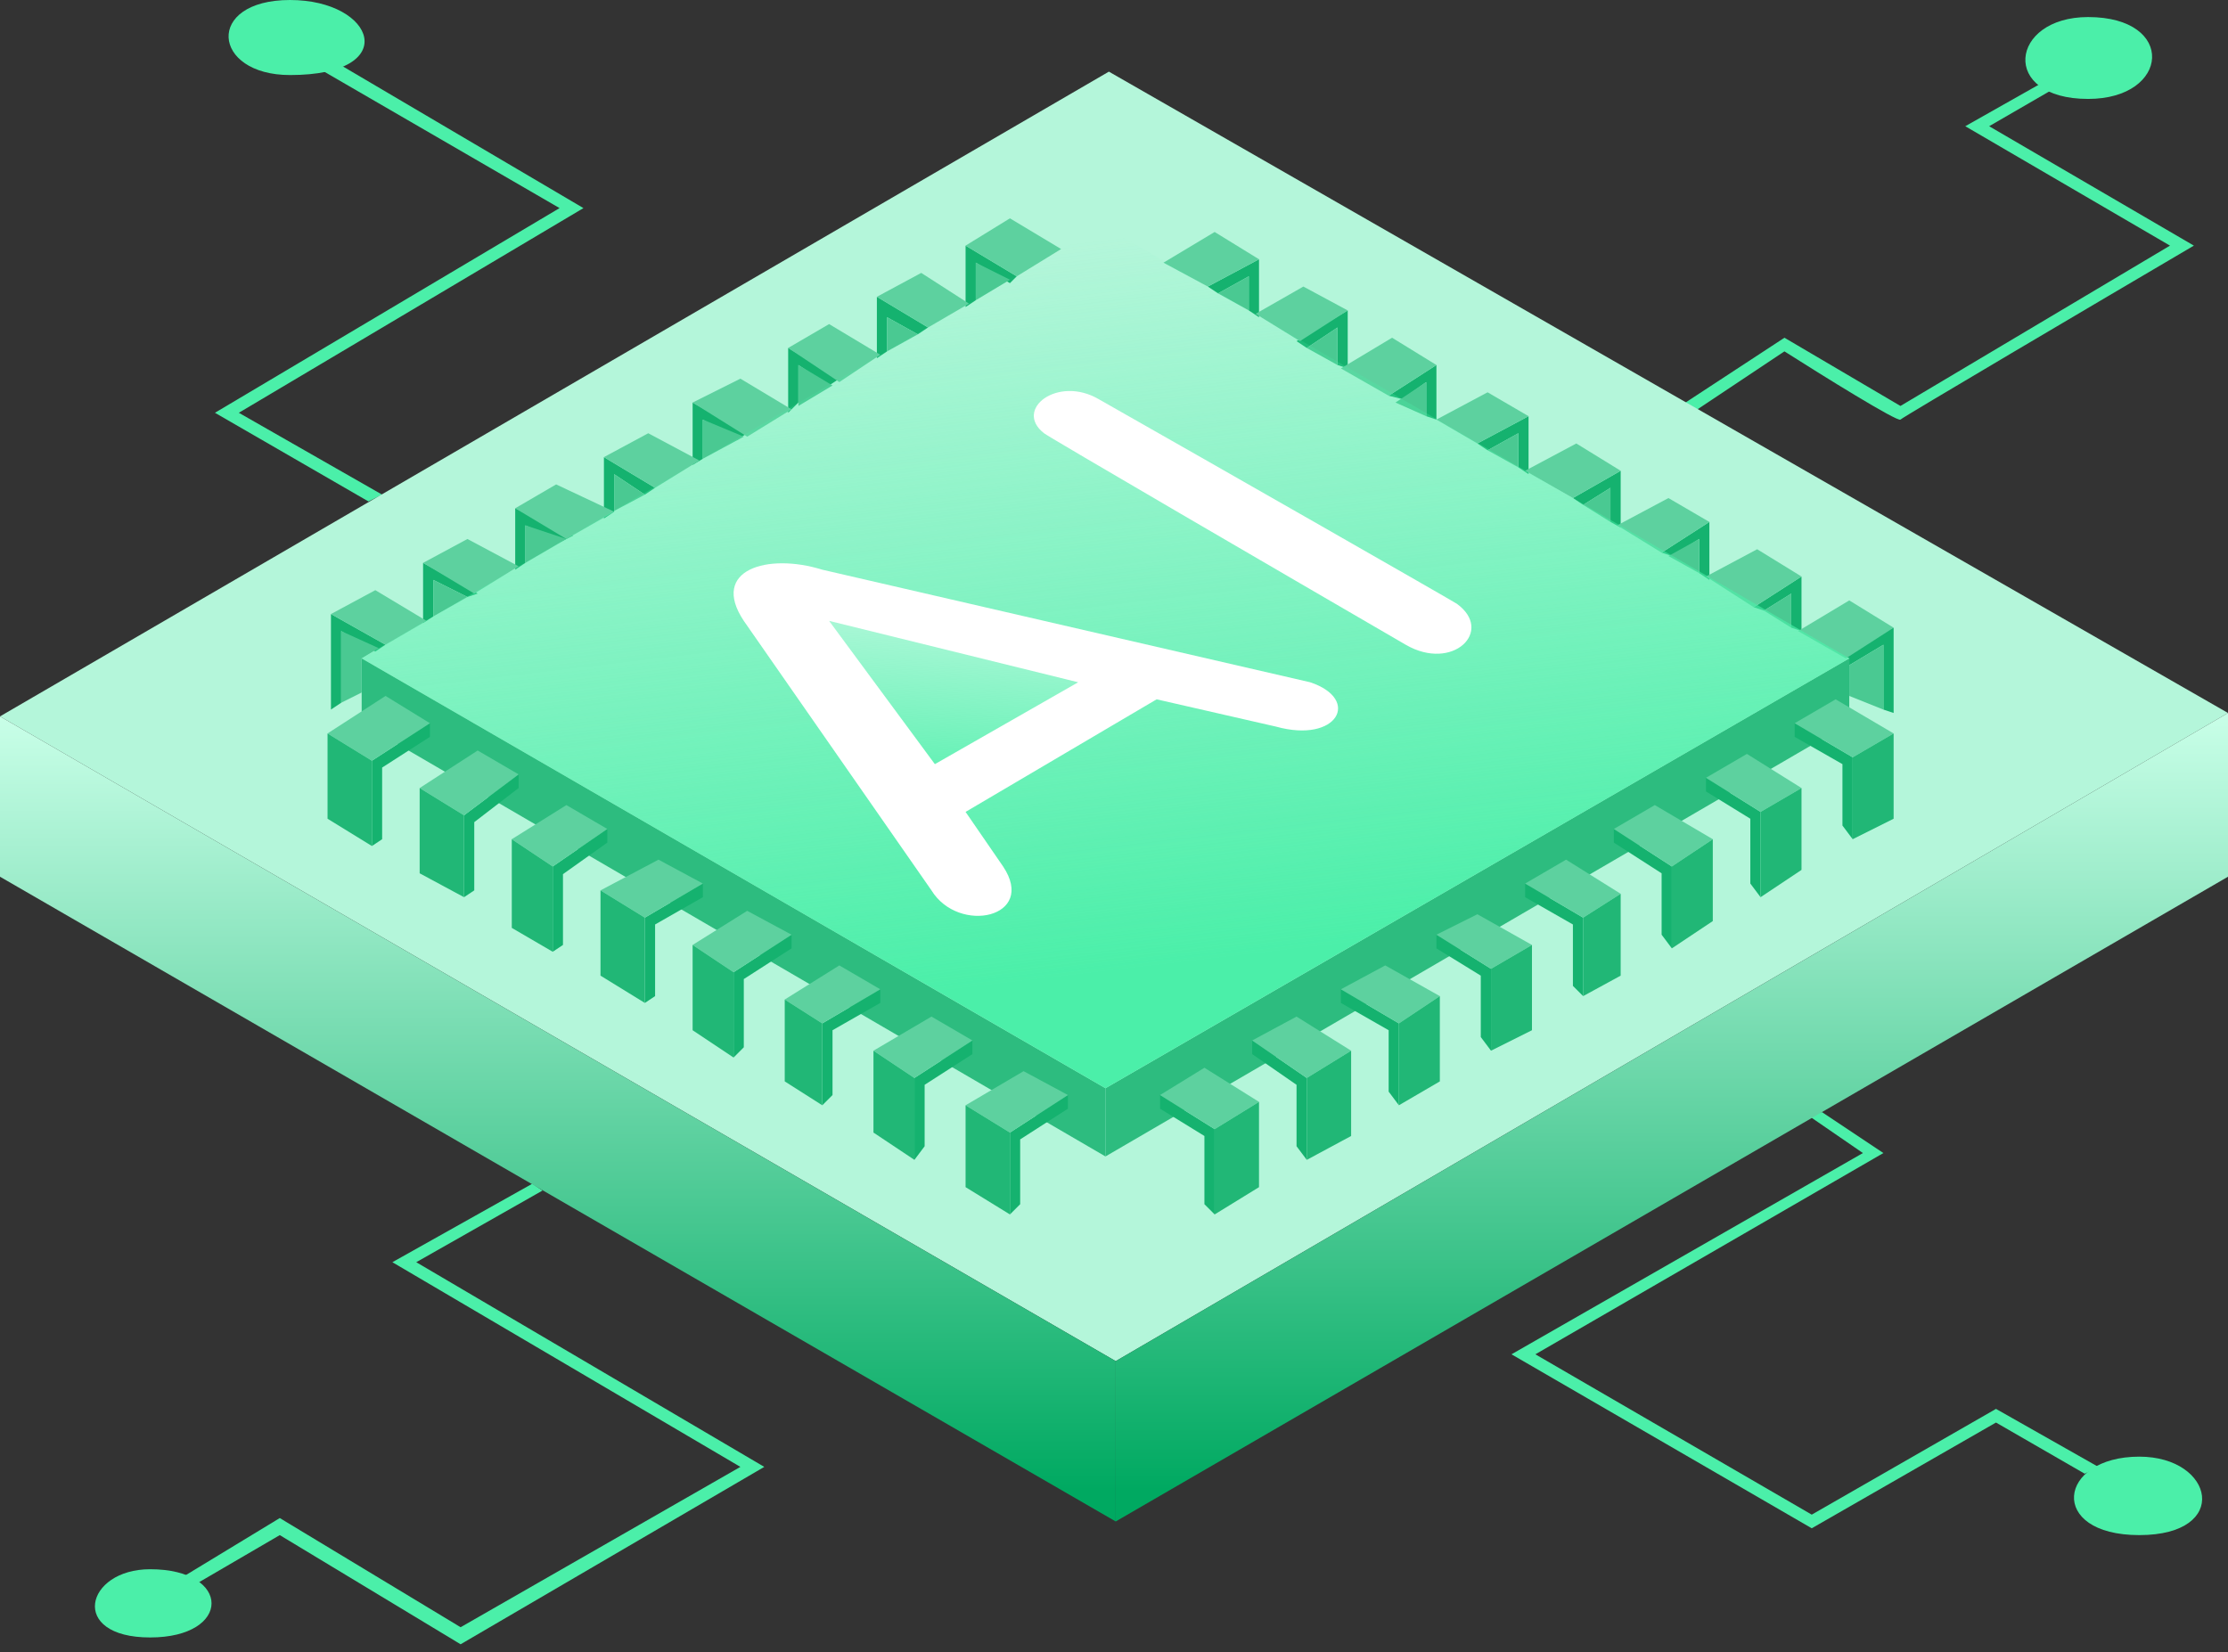 <svg width="271" height="201" viewBox="0 0 271 201" fill="none" xmlns="http://www.w3.org/2000/svg">
    <rect x="0" y="0" width="271" height="201" fill="#333333" stroke="none"/>
    <path d="M47.726 153.553L64.741 144.008L65.986 144.838L50.631 153.553L92.962 178.453L56.026 200.034L34.03 186.753L24.07 192.564L22.41 191.734L34.03 184.678L56.026 197.959L90.056 178.453L47.726 153.553Z"
          fill="#4BEFA9"/>
    <path d="M46.481 60.176L44.821 61.006L26.145 50.216L68.061 25.316L39.425 8.715L40.67 7.47L70.966 25.316L29.05 50.216L46.481 60.176Z"
          fill="#4BEFA9"/>
    <path d="M221.614 135.293L219.954 135.708L226.594 140.273L183.848 164.758L220.369 185.923L242.779 173.058L253.569 179.283L255.229 178.453L242.779 171.398L220.369 184.263L186.753 164.758L229.084 140.273L221.614 135.293Z"
          fill="#4BEFA9"/>
    <path d="M217.049 41.086L205.014 48.971L205.844 50.216L217.049 42.746C221.614 45.651 230.827 51.378 231.159 51.046C231.491 50.714 255.091 36.797 266.85 29.881L241.949 15.355L249.834 10.79L248.589 9.96L239.044 15.355L263.945 29.881L231.159 49.386L217.049 41.086Z"
          fill="#4BEFA9"/>
    <path d="M134.877 8.715L0 87.152L135.708 165.588L271 86.737L134.877 8.715Z" fill="#B4F6DA"/>
    <path d="M43.991 87.982V80.096L134.462 132.387V140.688L43.991 87.982Z" fill="#2DBC7F"/>
    <path d="M134.462 132.387V140.688L224.934 87.982V80.096L134.462 132.387Z" fill="#2DBC7F"/>
    <path d="M45.236 92.547V102.922L46.481 102.092V93.377L52.291 89.642V87.982L45.236 92.547Z" fill="#15B26F"/>
    <path d="M63.081 94.207L56.441 99.187V109.147L57.686 108.317V100.017L63.081 95.867V94.207Z" fill="#15B26F"/>
    <path d="M73.871 100.847L67.231 105.412V115.787L68.476 114.957V106.344L73.871 102.507V100.847Z" fill="#15B26F"/>
    <path d="M85.492 107.487L78.437 111.637V122.012L79.682 121.182V112.467L85.492 109.147V107.487Z" fill="#15B26F"/>
    <path d="M96.282 113.712L89.227 118.277V128.652L90.472 127.407V119.107L96.282 115.372V113.712Z" fill="#15B26F"/>
    <path d="M107.072 120.352L100.017 124.502V134.462L101.262 133.217V125.332L107.072 122.012V120.352Z" fill="#15B26F"/>
    <path d="M118.277 126.577L111.222 131.142V141.103L112.467 139.443V131.972L118.277 128.237V126.577Z" fill="#15B26F"/>
    <path d="M129.898 133.217L122.842 137.783V147.743L124.087 146.498V138.613L129.898 134.877V133.217Z" fill="#15B26F"/>
    <path d="M147.743 137.368L141.103 133.217V134.877L146.498 138.198V146.498L147.743 147.743V137.368Z" fill="#15B26F"/>
    <path d="M158.948 131.142L152.308 126.577V128.237L157.703 131.972V139.443L158.948 141.103V131.142Z" fill="#15B26F"/>
    <path d="M170.153 124.502L163.098 120.352V122.012L168.908 125.332V132.802L170.153 134.462V124.502Z" fill="#15B26F"/>
    <path d="M181.358 117.862L174.718 113.712V115.372L180.113 118.692V126.162L181.358 127.822V117.862Z" fill="#15B26F"/>
    <path d="M192.564 111.637L185.509 107.487V109.147L191.319 112.467V119.937L192.564 121.182V111.637Z" fill="#15B26F"/>
    <path d="M203.354 105.412L196.299 100.847V102.507L202.109 106.242V113.712L203.354 115.372V105.412Z" fill="#15B26F"/>
    <path d="M214.144 98.772L207.504 94.622V96.282L212.899 99.602V107.487L214.144 109.147V98.772Z" fill="#15B26F"/>
    <path d="M225.349 92.132L218.294 87.982V89.642L224.104 92.962V100.432L225.349 102.092V92.132Z" fill="#15B26F"/>
    <path d="M229.084 78.436L224.934 80.927V80.097L223.274 79.266L230.329 76.361V86.737L229.084 86.322V78.436Z"
          fill="#15B26F"/>
    <path d="M219.124 70.136L213.314 73.871L214.559 74.286L217.879 72.211V76.361L219.124 76.776V70.136Z"
          fill="#15B26F"/>
    <path d="M207.919 63.496L202.109 67.231L203.354 67.646L206.674 65.571V69.721L207.919 70.551V63.496Z"
          fill="#15B26F"/>
    <path d="M197.129 57.271L191.319 60.591L192.564 61.421L195.884 59.346V63.496L197.129 64.184V57.271Z"
          fill="#15B26F"/>
    <path d="M185.924 50.631L179.698 53.951L180.943 54.781L184.679 52.706V56.856L185.924 57.686V50.631Z"
          fill="#15B26F"/>
    <path d="M174.718 44.406L168.908 48.141L170.568 48.556L173.473 46.481V50.631L174.718 51.046V44.406Z"
          fill="#15B26F"/>
    <path d="M163.928 37.766L157.703 41.501L158.948 42.331L162.683 39.841V44.406L163.928 44.821V37.766Z"
          fill="#15B26F"/>
    <path d="M153.138 31.541L146.913 34.861L148.158 35.691L151.893 33.616V37.766L153.138 38.596V31.541Z"
          fill="#15B26F"/>
    <path d="M117.447 29.881L123.672 33.616L122.842 34.446L118.692 31.956V36.521L117.447 37.351V29.881Z"
          fill="#15B26F"/>
    <path d="M106.657 36.106L112.882 39.841L111.637 40.671L107.902 38.596V42.746L106.657 43.576V36.106Z"
          fill="#15B26F"/>
    <path d="M95.867 42.331L102.092 46.066L100.847 46.896L97.112 44.406V48.971L95.867 50.216V42.331Z"
          fill="#15B26F"/>
    <path d="M84.247 48.971L90.887 52.706L89.642 53.536L85.492 51.046V55.811L84.247 56.567V48.971Z"
          fill="#15B26F"/>
    <path d="M73.457 55.611L79.682 59.346L78.437 60.176L74.701 57.686V62.251L73.457 63.081V55.611Z"
          fill="#15B26F"/>
    <path d="M62.666 61.836L69.721 65.156L68.061 65.986L63.911 63.911V68.476L62.666 69.306V61.836Z"
          fill="#15B26F"/>
    <path d="M51.461 68.476L58.101 72.211L56.856 72.626L52.706 70.551V75.002L51.461 75.791V68.476Z"
          fill="#15B26F"/>
    <path d="M40.256 74.701L46.896 78.436L45.651 79.266L41.501 76.776V85.492L40.256 86.322V74.701Z"
          fill="#15B26F"/>
    <path d="M41.501 85.492V76.776L46.066 78.852L43.99 80.097V84.247L41.501 85.492Z" fill="#4AC992"/>
    <path d="M52.706 74.996V70.551L56.856 72.626L52.706 74.996Z" fill="#4AC992"/>
    <path d="M68.891 65.571L63.911 68.476V63.911L68.891 65.571Z" fill="#4AC992"/>
    <path d="M74.701 57.686V62.161L78.436 60.176L74.701 57.686Z" fill="#4AC992"/>
    <path d="M85.491 51.046V55.811L90.471 53.121L85.491 51.046Z" fill="#4AC992"/>
    <path d="M97.112 44.406V49.386L101.262 46.896L97.112 44.406Z" fill="#4AC992"/>
    <path d="M107.902 38.596V42.746L111.637 40.671L107.902 38.596Z" fill="#4AC992"/>
    <path d="M118.692 31.956V36.521L122.842 34.031L118.692 31.956Z" fill="#4AC992"/>
    <path d="M151.893 33.616L148.157 35.691L151.893 37.766V33.616Z" fill="#4AC992"/>
    <path d="M162.683 39.841L158.948 42.331L162.683 44.406V39.841Z" fill="#4AC992"/>
    <path d="M173.473 46.481L169.738 48.971L173.473 50.631V46.481Z" fill="#4AC992"/>
    <path d="M184.678 52.706L180.943 54.781L184.678 56.856V52.706Z" fill="#4AC992"/>
    <path d="M195.883 59.346L192.563 61.421L195.883 63.496V59.346Z" fill="#4AC992"/>
    <path d="M206.674 65.571L202.938 67.646L206.674 69.721V65.571Z" fill="#4AC992"/>
    <path d="M217.879 72.211L214.559 74.286L217.879 76.362V72.211Z" fill="#4AC992"/>
    <path d="M229.084 78.436L224.934 80.927V84.662L229.084 86.322V78.436Z" fill="#4AC992"/>
    <path d="M45.235 92.547L39.84 89.227L46.895 84.662L52.291 87.982L45.235 92.547Z" fill="#5DD19F"/>
    <path d="M58.101 91.302L51.045 95.867L56.441 99.187L63.081 94.207L58.101 91.302Z" fill="#5DD19F"/>
    <path d="M68.891 97.942L62.251 102.092L67.231 105.412L73.871 100.847L68.891 97.942Z" fill="#5DD19F"/>
    <path d="M80.096 104.582L73.041 108.317L78.436 111.637L85.491 107.487L80.096 104.582Z" fill="#5DD19F"/>
    <path d="M90.886 110.807L84.246 114.957L89.226 118.277L96.281 113.712L90.886 110.807Z" fill="#5DD19F"/>
    <path d="M102.091 117.447L95.451 121.597L100.016 124.502L107.072 120.352L102.091 117.447Z" fill="#5DD19F"/>
    <path d="M113.297 123.672L106.242 127.822L111.222 131.142L118.277 126.577L113.297 123.672Z" fill="#5DD19F"/>
    <path d="M124.502 130.312L117.447 134.462L122.842 137.782L129.897 133.217L124.502 130.312Z" fill="#5DD19F"/>
    <path d="M153.137 134.047L147.742 137.367L141.102 133.217L146.497 129.897L153.137 134.047Z" fill="#5DD19F"/>
    <path d="M164.343 127.822L158.948 131.142L152.307 126.577L157.703 123.672L164.343 127.822Z" fill="#5DD19F"/>
    <path d="M175.133 121.182L170.153 124.502L163.098 120.352L168.493 117.447L175.133 121.182Z" fill="#5DD19F"/>
    <path d="M186.338 114.957L181.358 117.862L174.718 113.712L179.698 111.222L186.338 114.957Z" fill="#5DD19F"/>
    <path d="M197.128 108.732L192.563 111.637L185.508 107.487L190.488 104.582L197.128 108.732Z" fill="#5DD19F"/>
    <path d="M208.333 102.092L203.353 105.412L196.298 100.847L201.278 97.942L208.333 102.092Z" fill="#5DD19F"/>
    <path d="M219.124 95.867L214.144 98.772L207.503 94.622L212.484 91.717L219.124 95.867Z" fill="#5DD19F"/>
    <path d="M230.329 89.227L225.349 92.132L218.294 87.982L223.274 85.076L230.329 89.227Z" fill="#5DD19F"/>
    <path d="M230.329 76.361L224.519 80.096L218.709 76.776L224.934 73.041L230.329 76.361Z" fill="#5DD19F"/>
    <path d="M219.124 70.136L213.314 73.871L207.503 70.136L213.729 66.816L219.124 70.136Z" fill="#5DD19F"/>
    <path d="M207.918 63.496L202.108 67.231L196.713 63.911L202.938 60.591L207.918 63.496Z" fill="#5DD19F"/>
    <path d="M197.128 57.271L191.318 60.591L185.508 57.271L191.733 53.951L197.128 57.271Z" fill="#5DD19F"/>
    <path d="M185.923 50.631L179.698 53.951L174.718 51.046L180.943 47.726L185.923 50.631Z" fill="#5DD19F"/>
    <path d="M174.718 44.406L168.908 48.141L163.098 44.821L169.323 41.086L174.718 44.406Z" fill="#5DD19F"/>
    <path d="M163.928 37.766L158.118 41.501L152.722 38.181L158.533 34.861L163.928 37.766Z" fill="#5DD19F"/>
    <path d="M153.137 31.541L146.912 34.861L141.517 31.956L147.742 28.221L153.137 31.541Z" fill="#5DD19F"/>
    <path d="M122.842 26.56L129.067 30.296L123.672 33.616L117.447 29.881L122.842 26.56Z" fill="#5DD19F"/>
    <path d="M112.052 33.2L117.862 36.936L112.882 39.841L106.657 36.106L112.052 33.2Z" fill="#5DD19F"/>
    <path d="M100.846 39.426L107.072 43.161L102.091 46.481L95.866 42.331L100.846 39.426Z" fill="#5DD19F"/>
    <path d="M90.056 46.066L96.281 49.801L90.886 53.121L84.246 48.971L90.056 46.066Z" fill="#5DD19F"/>
    <path d="M78.851 52.706L85.076 56.026L79.681 59.346L73.456 55.611L78.851 52.706Z" fill="#5DD19F"/>
    <path d="M67.646 58.931L74.701 62.251L68.891 65.571L62.666 61.836L67.646 58.931Z" fill="#5DD19F"/>
    <path d="M56.856 65.571L63.081 68.891L57.686 72.211L51.461 68.476L56.856 65.571Z" fill="#5DD19F"/>
    <path d="M45.65 71.796L51.876 75.531L46.895 78.436L40.255 74.701L45.65 71.796Z" fill="#5DD19F"/>
    <path d="M39.84 99.602V89.227L45.235 92.547V102.922L39.84 99.602Z" fill="#21B776"/>
    <path d="M51.045 106.242V95.867L56.441 99.187V109.147L51.045 106.242Z" fill="#21B776"/>
    <path d="M62.251 112.882V102.092L67.231 105.412V115.787L62.251 112.882Z" fill="#21B776"/>
    <path d="M73.041 118.692V108.317L78.436 111.637V122.012L73.041 118.692Z" fill="#21B776"/>
    <path d="M84.246 125.332V114.957L89.226 118.277V128.652L84.246 125.332Z" fill="#21B776"/>
    <path d="M95.451 131.557V121.597L100.016 124.502V134.462L95.451 131.557Z" fill="#21B776"/>
    <path d="M106.242 137.783V127.822L111.222 131.142V141.103L106.242 137.783Z" fill="#21B776"/>
    <path d="M117.447 144.423V134.462L122.842 137.783V147.743L117.447 144.423Z" fill="#21B776"/>
    <path d="M153.137 134.047L147.742 137.368V147.743L153.137 144.423V134.047Z" fill="#21B776"/>
    <path d="M164.343 127.822L158.948 131.142V141.103L164.343 138.198V127.822Z" fill="#21B776"/>
    <path d="M175.133 121.182L170.153 124.502V134.462L175.133 131.557V121.182Z" fill="#21B776"/>
    <path d="M186.338 114.957L181.358 117.862V127.822L186.338 125.332V114.957Z" fill="#21B776"/>
    <path d="M197.128 108.732L192.563 111.637V121.182L197.128 118.692V108.732Z" fill="#21B776"/>
    <path d="M208.333 102.092L203.353 105.412V115.372L208.333 112.052V102.092Z" fill="#21B776"/>
    <path d="M219.124 95.867L214.144 98.772V109.147L219.124 105.827V95.867Z" fill="#21B776"/>
    <path d="M230.329 89.227L225.349 92.132V102.092L230.329 99.602V89.227Z" fill="#21B776"/>
    <path d="M0 106.657V87.152L135.708 165.588V185.093L0 106.657Z" fill="url(#paint0_linear_306_2211)"/>
    <path d="M135.708 185.093V165.588L271 86.737V106.657L135.708 185.093Z" fill="url(#paint1_linear_306_2211)"/>
    <path d="M134.047 27.39L43.991 80.096L134.462 132.387L224.934 80.096L134.047 27.39Z"
          fill="url(#paint2_linear_306_2211)"/>
    <path d="M140.687 85.076L117.446 98.772L122.012 105.412C126.162 111.637 116.616 113.712 113.296 108.317L90.471 75.531C86.322 69.306 93.377 67.231 100.016 69.306L159.362 83.001C165.587 85.076 162.682 90.472 155.212 88.397L140.687 85.076Z"
          fill="white"/>
    <path d="M133.632 48.556C128.652 45.651 123.257 49.801 126.992 52.706C127.324 53.038 156.458 69.998 170.983 78.436C176.698 81.757 181.773 76.776 177.208 73.456C176.828 73.18 148.019 56.718 133.632 48.556Z"
          fill="white"/>
    <path d="M131.142 83.001L113.712 92.962L100.847 75.531L131.142 83.001Z" fill="url(#paint3_linear_306_2211)"/>
    <path d="M18.26 190.904C10.375 190.904 8.3 199.204 18.26 199.204C28.22 199.204 28.221 190.904 18.26 190.904Z"
          fill="#4BEFA9"/>
    <path d="M260.21 177.208C250.25 177.208 249.005 186.753 260.21 186.753C271.415 186.753 269.34 177.208 260.21 177.208Z"
          fill="#4BEFA9"/>
    <path d="M253.985 2.075C244.44 2.075 243.195 12.035 253.985 12.035C263.945 12.035 264.775 2.075 253.985 2.075Z"
          fill="#4BEFA9"/>
    <path d="M35.276 0C24.901 0 25.731 9.13 35.276 9.13C48.971 9.13 45.651 0 35.276 0Z" fill="#4BEFA9"/>
    <defs>
        <linearGradient id="paint0_linear_306_2211" x1="67.854" y1="87.152" x2="67.854" y2="185.093"
                        gradientUnits="userSpaceOnUse">
            <stop stop-color="#C9FFE8"/>
            <stop offset="0.961" stop-color="#00A961"/>
        </linearGradient>
        <linearGradient id="paint1_linear_306_2211" x1="203.354" y1="86.737" x2="203.354" y2="185.093"
                        gradientUnits="userSpaceOnUse">
            <stop stop-color="#C9FFE8"/>
            <stop offset="0.961" stop-color="#00A961"/>
        </linearGradient>
        <linearGradient id="paint2_linear_306_2211" x1="134.462" y1="118.277" x2="124.087" y2="30.296"
                        gradientUnits="userSpaceOnUse">
            <stop stop-color="#4BEFA9"/>
            <stop offset="1" stop-color="#4BEFA9" stop-opacity="0"/>
        </linearGradient>
        <linearGradient id="paint3_linear_306_2211" x1="113.712" y1="100.017" x2="116.202" y2="54.366"
                        gradientUnits="userSpaceOnUse">
            <stop stop-color="#4BEFA9"/>
            <stop offset="1" stop-color="#4BEFA9" stop-opacity="0"/>
        </linearGradient>
    </defs>
</svg>

